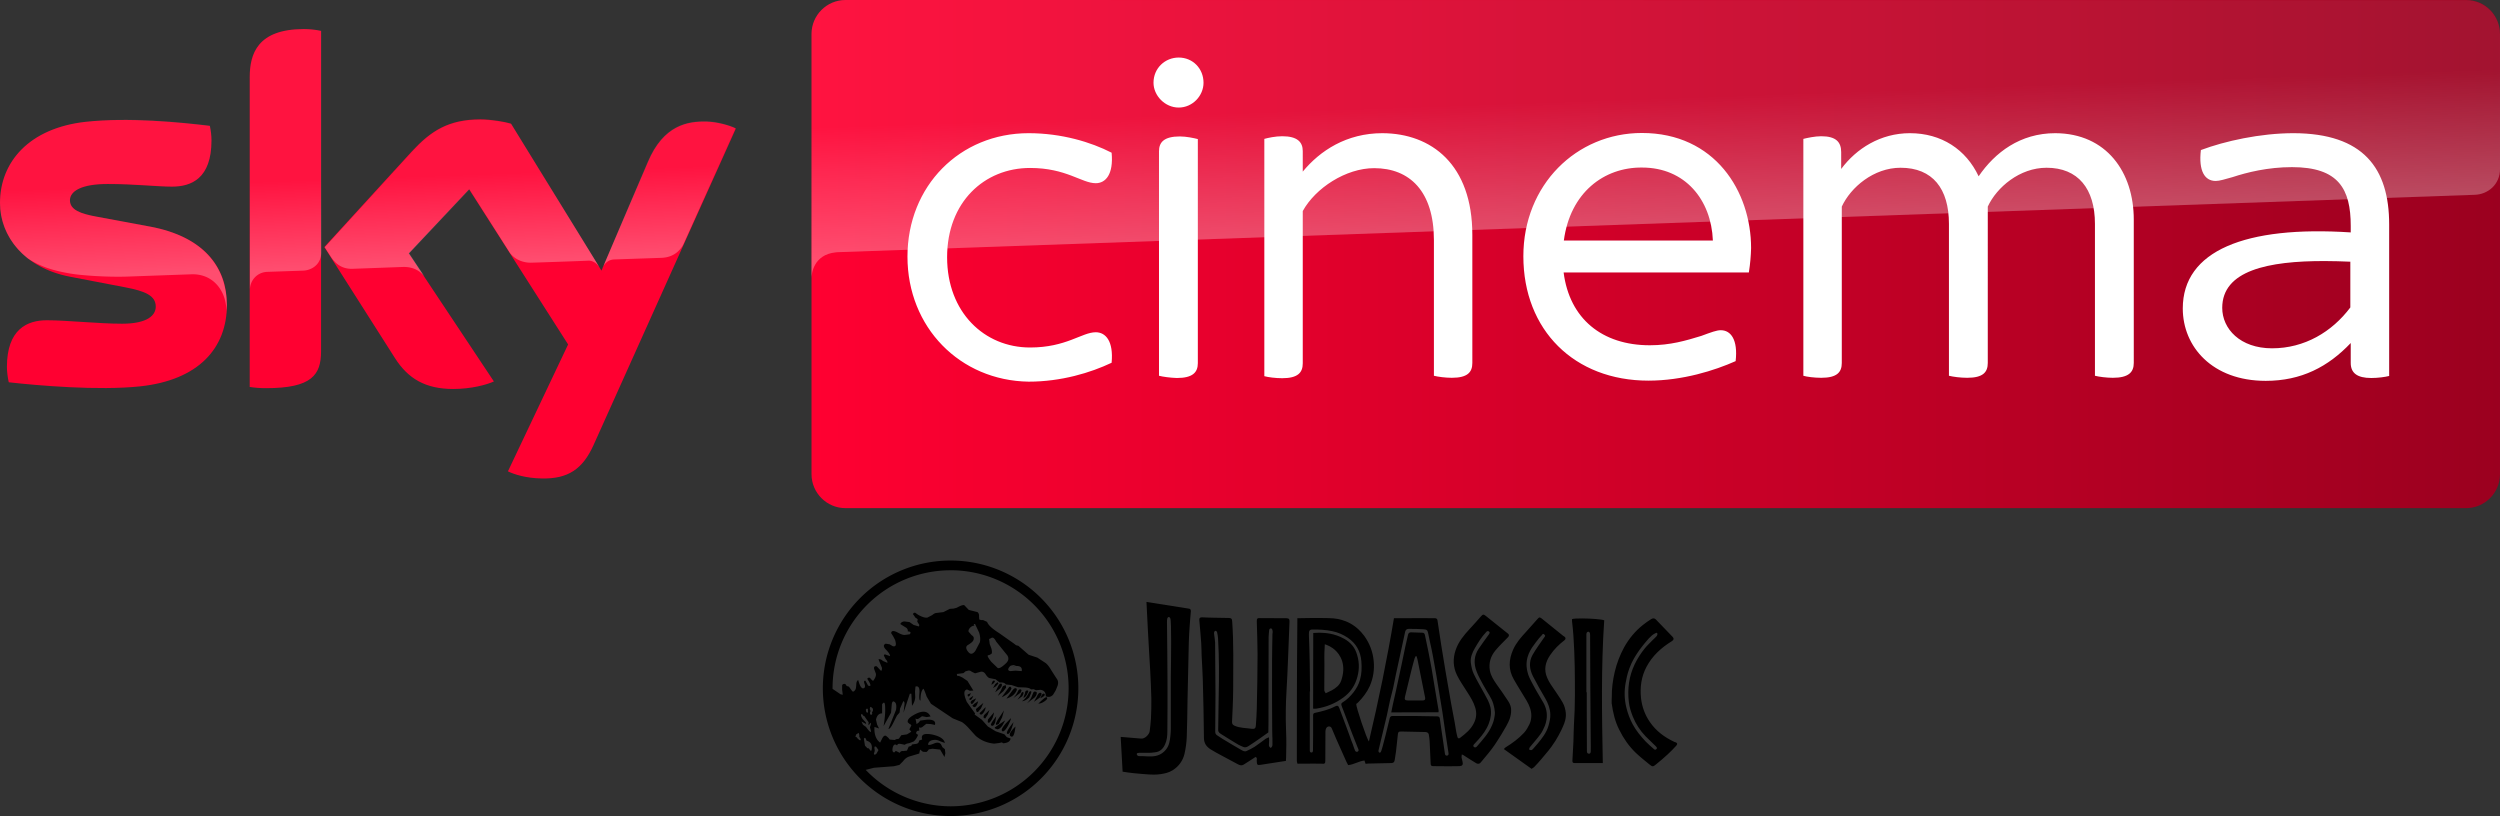 <?xml version="1.0" encoding="UTF-8"?>
<svg width="800" height="261.13" version="1.1" xmlns="http://www.w3.org/2000/svg">
	<rect width="100%" height="100%" fill="#333333" stroke="none"/>
	<defs>
		<linearGradient id="a" x1="414.37" x2="1244.6" y1="289.84" y2="289.84" gradientTransform="translate(-9.825 -107.3) scale(.651)" gradientUnits="userSpaceOnUse">
			<stop stop-color="#ff0031" offset="0"/>
			<stop stop-color="#9b001f" offset="1"/>
		</linearGradient>
		<linearGradient id="b" x1="197.48" x2="194.59" y1="295.14" y2="212.24" gradientTransform="translate(-9.825 -107.3) scale(.651)" gradientUnits="userSpaceOnUse">
			<stop stop-color="#fff" offset="0"/>
			<stop stop-color="#fff" stop-opacity=".25" offset=".515"/>
		</linearGradient>
		<linearGradient id="c" x1="830.55" x2="826.25" y1="276.73" y2="153.47" gradientTransform="translate(-9.825 -107.3) scale(.651)" gradientUnits="userSpaceOnUse">
			<stop stop-color="#fff" offset="0"/>
			<stop stop-color="#fff" stop-opacity=".25" offset=".515"/>
		</linearGradient>
	</defs>
	<path d="M72.615 97.471c0 13.989-9.11 24.14-27.719 26.157-13.404 1.431-32.859-.26-42.098-1.301-.325-1.497-.586-3.384-.586-4.88 0-12.168 6.572-14.965 12.753-14.965 6.442 0 16.592 1.106 24.075 1.106 8.329 0 10.801-2.798 10.801-5.466 0-3.513-3.318-4.945-9.76-6.181l-17.633-3.384C7.808 85.76 0 75.674 0 64.938c0-13.013 9.24-23.945 27.458-25.962 13.73-1.496 30.516.196 39.691 1.302.326 1.561.52 3.058.52 4.684 0 12.168-6.44 14.77-12.622 14.77-4.75 0-12.102-.845-20.561-.845-8.59 0-12.102 2.342-12.102 5.205 0 3.058 3.383 4.294 8.719 5.27l16.787 3.124c17.308 3.188 24.725 12.948 24.725 24.986m30.126 14.965c0 7.482-2.928 11.777-17.568 11.777-1.952 0-3.644-.13-5.27-.39V24.725c0-7.548 2.537-15.42 17.307-15.42 1.887 0 3.774.194 5.531.585zm59.797 38.39c1.952.976 5.856 2.212 10.8 2.277 8.525.195 13.145-3.058 16.593-10.671l45.547-101.31c-1.887-.976-6.051-2.147-9.435-2.212-5.856-.13-13.729 1.04-18.739 13.013l-14.835 34.68-28.955-47.043c-1.887-.586-6.441-1.367-9.76-1.367-10.281 0-15.941 3.774-21.863 10.15l-28.109 30.712 22.643 35.592c4.164 6.507 9.695 9.825 18.609 9.825 5.856 0 10.736-1.366 13.013-2.407l-27.263-40.992 19.325-20.496 31.688 49.646z" fill="#ff0031"/>
	<path d="m270.55 0c-5.986 0-10.866 4.88-10.866 10.866v140.87c0 5.986 4.88 10.866 10.866 10.866h518.58c5.986 0 10.866-4.88 10.866-10.866v-140.94c-0.065-5.986-4.815-10.801-10.798-10.798z" fill="url(#a)"/>
	<path d="M79.967 24.725V92.72c0-2.733 2.082-5.596 5.596-5.726l11.452-.39c2.277-.065 5.726-1.627 5.79-5.791V9.89a25.724 25.724 0 0 0-5.53-.586c-14.77.065-17.308 7.873-17.308 15.421m52.054 23.684-28.109 30.712 2.277 3.514c.977 1.301 2.863 3.513 6.637 3.383l16.007-.585c3.514-.13 5.726 1.366 7.093 3.188l-5.01-7.548 19.324-20.496 12.948 20.366c2.343 3.058 5.856 3.123 6.637 3.123.65 0 17.698-.585 18.414-.65 1.171-.065 2.538.585 3.579 2.082L163.644 39.69c-1.887-.586-6.442-1.367-9.76-1.367-10.281-.065-15.941 3.644-21.863 10.085M27.46 38.975C9.24 40.992.003 51.858.003 64.937c0 6.702 3.058 13.144 8.914 17.763 4.425 2.928 8.98 4.034 13.469 4.815 3.709.65 12.363 1.236 18.804.976l20.041-.716c7.548-.26 11.582 6.181 11.192 12.623v-.325c.065-.846.13-1.692.13-2.538 0-12.037-7.417-21.863-24.66-25.051l-16.787-3.123c-5.4-.911-8.719-2.213-8.719-5.27 0-2.864 3.579-5.271 12.102-5.271 8.459 0 15.811.846 20.561.846 6.182 0 12.623-2.603 12.623-14.77 0-1.627-.195-3.123-.52-4.685-6.572-.78-17.113-1.887-27.588-1.887-4.1.065-8.199.26-12.102.65m179.72 12.949-14.38 33.9c0-.065.91-2.668 3.708-2.798l15.226-.52c4.62-.196 6.442-3.319 6.963-4.36l16.657-37.153c-1.887-.976-6.052-2.147-9.435-2.212h-.716c-5.79.065-13.209 1.626-18.024 13.144" fill="url(#b)" opacity=".3"/>
	<path d="M270.55 0c-5.986 0-10.866 4.88-10.866 10.866v78.211c0-1.171.455-7.613 7.808-8.329 0 0 .39-.065 1.041-.065l523.4-18.349c4.1-.13 8.068-3.188 8.068-8.263V10.93c0-5.985-4.88-10.865-10.866-10.865z" fill="url(#c)" opacity=".3"/>
	<path d="M377.19 18.414c-4.36 0-8.068 3.384-8.068 8.068 0 4.1 3.643 7.938 8.068 7.938s7.938-3.773 7.938-7.938c0-4.554-3.448-8.068-7.938-8.068zm148.22 24.141c-20.952 0-37.936 16.591-37.936 39.43 0 23.684 16.333 39.82 40.018 39.82 10.931 0 21.212-3.253 27.914-6.246.78-6.897-1.562-9.89-4.75-9.89-1.366 0-3.06.65-6.248 1.822-4.88 1.496-9.89 2.994-16.461 2.994-15.291 0-25.701-8.525-27.588-23.295h59.275c.455-2.863.65-5.401.715-7.809 0-18.154-11.58-36.826-34.94-36.826zm-196.24.064c-21.993 0-38.781 16.853-38.781 39.496s16.789 39.69 38.781 40.016c10.411 0 19.845-2.862 26.547-6.05.65-6.897-1.888-9.76-5.076-9.76-4.425 0-9.434 4.879-21.016 4.879-14.64 0-26.55-11.255-26.55-28.89 0-17.632 11.91-28.563 26.55-28.563 11.582 0 16.526 4.879 21.016 4.879 3.188 0 5.727-2.863 5.076-9.76-6.572-3.384-16.006-6.246-26.547-6.246zm113.22 0c-11.517 0-19.977 5.595-25.508 12.297v-6.57c0-2.863-1.69-4.75-6.57-4.75-2.213 0-4.556.52-5.727.846v75.934c1.171.325 3.514.65 5.727.65 4.945 0 6.57-1.757 6.57-4.75V67.54c4.034-7.352 13.796-13.729 22.84-13.729 11.387 0 19.129 7.417 19.129 23.033v43.4c1.236.326 3.71.65 5.727.65 5.01 0 6.57-1.756 6.57-4.75V75.154c0-22.513-13.077-32.468-28.758-32.533zm168.78 0c-9.37 0-17.112 4.88-21.992 11.451v-5.4c0-3.188-1.627-5.074-6.377-5.074-2.017 0-4.425.52-5.727.846v75.803c1.042.325 3.515.65 5.727.65 5.01 0 6.572-1.757 6.572-4.75V66.108c2.863-6.181 10.214-12.428 18.803-12.428 10.281 0 15.486 6.702 15.486 17.959v48.605c1.302.325 3.645.65 5.858.65 5.01 0 6.57-1.757 6.57-4.75V66.107c2.863-6.181 10.216-12.428 18.805-12.428 10.085 0 15.486 6.703 15.486 17.96v48.604c1.236.326 3.71.65 5.727.65 5.01 0 6.7-1.756 6.7-4.75V70.272c0-15.161-8.718-27.587-25.114-27.652-11.257 0-19.326 6.182-24.531 13.795-4.034-8.59-11.907-13.795-21.992-13.795zm122.78 0c-10.671 0-22.057 2.538-29.67 5.4-.78 6.703 1.236 9.891 4.75 9.891 1.236 0 3.058-.585 5.4-1.236 4.555-1.496 11.257-3.19 19-3.19 14.965 0 18.803 7.028 18.803 18.806v2.082c-33.77-2.213-53.744 5.857-53.744 24.336 0 12.233 9.435 23.164 26.547 23.164 11.387 0 19.975-4.491 27.197-12.104v6.377c0 3.188 2.018 4.814 6.573 4.814 2.212 0 4.425-.325 5.726-.65V71.834c0-18.024-8.264-29.15-30.582-29.215zM377.58 43.66c-5.14 0-6.701 1.887-6.701 4.75v71.834c1.236.326 3.644.65 5.726.715 5.01 0 6.702-1.757 6.702-4.75V44.506c-1.237-.325-3.71-.845-5.727-.845zm147.9 9.956c13.729 0 22.122 10.28 22.643 23.359H500.43c2.017-15.291 12.818-23.49 25.051-23.36zm218.55 29.922c2.624.008 5.327.083 8.076.205v14.639c-5.856 7.808-14.64 13.078-25.05 13.078-10.217 0-15.942-6.246-15.942-12.947 0-11.9 14.546-15.032 32.916-14.975z" fill="#fff"/>
	<path d="m304.19 179.37a40.88 40.88 0 0 0-40.88 40.88 40.88 40.88 0 0 0 40.88 40.88 40.88 40.88 0 0 0 40.88-40.88 40.88 40.88 0 0 0-40.88-40.88zm0 3.111a37.769 37.769 0 0 1 37.769 37.769 37.769 37.769 0 0 1-37.769 37.769 37.769 37.769 0 0 1-27.167-11.659l2.623-0.672 6.425-0.494 1.739-0.421 1.19-1.19c0.622-0.842 1.318-1.318 2.086-1.538l3.075-0.915 0.275-1.263 0.897 0.696 1.116 0.073 0.421-0.348 0.347-0.494 1.19-0.201 2.434 0.275 1.391 2.379 0.275-1.19-0.146-1.318-0.769-0.622-0.494-0.97c-0.494-0.567-1.263-0.622-2.087-0.275-0.97 0.421-1.665 0.622-2.032 0.421 0.073-0.97 0.842-1.538 2.306-1.538 0.494 0 1.116 0.202 1.684 0.494l1.391 0.494c-0.275-1.263-1.538-2.087-3.844-2.654-2.727-0.549-3.899-0.073-3.423 1.538l-0.97 0.348c-0.073 0.549-0.275 0.915-0.842 1.043l-1.464 0.22c-0.073 0.275-0.146 0.421-0.347 0.494l-0.696 0.201-0.549 1.263-1.19 0.146c-0.567-0.073-0.897 0.147-1.116 0.568l-1.263-0.622-0.494 0.494c-0.549-0.073-0.696-0.567-0.494-1.538 0.275-1.043 0.769-1.263 1.391-0.695 0.147-0.494 0.549-0.623 1.117-0.494l1.391 0.275c0.146-0.201 0.622-0.421 1.318-0.494l1.464-0.549c0.622-0.494 1.043-1.19 1.464-2.16-0.567-0.201-0.769-0.494-0.567-0.842 0.147-0.348 0.421-0.549 0.915-0.421l-0.073-1.117c0.348 0.201 0.769 0.147 1.19-0.201l1.116-0.915 1.464 0.073 1.318 0.275c0.348-1.19-0.549-1.812-2.654-1.666l-2.032 0.275-0.494 0.622-0.695 0.494-0.348-1.812c0.348 0.275 0.695 0.275 1.116 0l0.97-0.695 1.537 0.275 1.19-0.202c-0.915-1.885-2.727-2.031-5.582-0.347-1.391 0.842-1.885 1.537-1.684 2.233l0.549 0.494c0.421 0.201 0.567 0.348 0.567 0.549l-0.622 1.19 0.622 0.769-1.391 0.842-1.812 0.275-0.769 1.116-0.696 0.147c-0.201-0.073-0.421 0.073-0.494 0.275l-1.739-0.147-0.494-0.622-0.695-0.567c-0.494-0.201-0.842 0.147-1.19 0.769l-0.696 1.391c-1.318-0.97-1.958-2.654-1.812-5.015l1.464 0.494-0.622-1.263-0.348-1.538c0.275-1.391 0.97-2.032 1.958-2.032v-2.928c0.696-0.97 0.97-0.494 0.97 1.263 0.073 1.19-0.073 3.075-0.494 5.729l2.379-4.265 0.202-2.379c0.073-1.117 0.421-1.537 0.97-1.043 0.494 0.348 0.622 1.19 0.421 2.507l-2.434 6.077c0.348 0.073 0.842-0.494 1.464-1.739l1.263-2.508 0.842-0.97 0.147-1.263 1.043-2.379c0.348 0.073 0.494 0.549 0.348 1.318l-0.275 2.379 2.013-6.076h0.494l0.202 3.844c0.567-0.696 0.97-1.684 1.043-2.727l-0.073-1.812 0.147-1.611c0.97-0.275 1.391 0.421 1.263 2.087-0.146 1.684-2.8e-4 2.434 0.347 2.379 0-1.958 0.275-3.203 0.915-3.771 0.201 0.201 0.568 1.044 1.044 2.508l1.391 2.306 6.973 4.667 2.929 1.19c0.622 0.421 1.464 1.117 2.306 2.087l2.087 2.306c1.739 1.538 3.771 2.306 5.93 2.507l1.611-0.201 0.842-0.201c0.073 0 0.146 0.073 0.201 0.147l0.275 0.146c1.464-0.147 2.233-0.622 2.306-1.538l-1.19-0.421-0.769-0.915-2.8-0.97-2.507-1.538-1.922-2.16-2.306-1.665 0.146-0.348-2.654-3.697c-1.043-2.434-1.043-3.697 0.073-3.972l0.915 0.421 1.116-0.073-1.885-3.075-1.538-1.043c-0.915-0.494-1.464-0.696-1.684-0.494l-0.201-0.695 2.16-0.275 0.622-0.567 0.769-0.202c0.421-0.146 0.842 8e-5 1.263 0.348l1.043 0.494 1.739-0.494c0.696-0.146 1.263 0.146 1.665 0.842 0.421 0.622 0.842 1.117 1.318 1.19l1.812 0.348 1.318 1.044c1.043-0.073 1.739 0.146 1.958 0.622l1.885 0.202 2.087 0.695 2.16 0.073c1.043 0.073 1.666 0.275 1.959 0.622l0.842-0.073 0.769 0.348 1.391-0.147c1.19 0.147 1.739 0.842 1.739 2.087 0.915 0.348 1.611 0.201 2.306-0.494l0.842-1.391 0.567-1.391c0.348-0.915 0.275-1.739-0.275-2.434l-1.611-2.508c-0.696-1.19-1.263-1.958-1.885-2.434l-2.654-1.739-2.782-0.915-3.276-2.856-0.769-0.201-0.622-0.494-4.741-3.35c-2.087-1.318-3.496-2.507-3.899-3.624l-1.263-0.568h-0.622l-0.622-0.201-0.073-1.043c0.073-0.549-0.146-1.044-0.494-1.318l-2.782-0.695-1.464-1.538c-0.494-0.073-1.263 0.201-2.379 0.842l-1.043 0.275-1.19 0.073-2.032 1.043-2.233 0.275c-0.348 0-0.769 0.201-1.391 0.696l-1.464 0.769c-0.622 0.146-1.611-0.073-3.075-0.915l-0.769-0.549c-0.348-0.201-0.622 8e-5 -0.842 0.348l0.842 1.19 0.348 0.201 0.348 0.275-0.147 0.769 0.494 0.769c0.201 0.201 0.201 0.494 0 0.769l-1.665-0.494-1.318-0.915-1.665-0.201c-0.696 0.073-1.117 0.421-1.263 0.842l1.538 0.97c0.696 0.348 0.915 0.769 0.842 1.391 0.915 0 1.117 0.348 0.622 0.915l-1.538 0.201c-0.494 0.073-1.263-0.201-2.306-0.769-1.318-0.696-2.032-0.622-2.087 0.201l0.622 0.97 0.622 1.19c0.494 1.611 0.275 2.233-0.695 2.032l-1.044-0.622-1.263-0.201c-0.769 0.348-0.769 0.97 0 1.812 1.043 1.043 1.464 1.812 1.391 2.16l-1.263-0.421c-0.421-0.201-0.622-0.146-0.696 0.275l0.549 1.116c0.421 0.421 0.623 0.769 0.568 1.19l-1.464-0.622c-0.494-0.494-0.97-0.622-1.391-0.494l1.117 2.727c0 0.915-0.201 1.117-0.549 0.696l-1.117-1.19c-0.696-0.146-0.97 0.146-0.842 0.842l0.549 1.464c0.146 0.622-0.147 1.464-0.897 2.379l-0.695-0.622c-0.201-0.348-0.421-0.494-0.696-0.421-0.348 0.073-0.494 0.201-0.348 0.549l0.494 0.769c0.622 1.19 0.567 1.537-0.348 1.19l-0.842-1.538c-0.494-0.073-0.549 0.275-0.275 1.044 0.275 0.769 0.146 1.318-0.421 1.391-0.549 0.073-1.116-0.769-1.611-2.654-0.421 0.201-0.622 0.769-0.622 1.538-0.073 0.915-0.147 1.391-0.348 1.611-0.421 0.622-0.769 0.696-1.043 0.275l-0.97-1.318-0.696-0.201-0.421-0.622c-0.421-0.146-0.842 8e-5 -1.044 0.348v1.464l0.202 1.611-0.696-0.146-2.379-1.611c-0.058-0.039-0.114-0.058-0.178-0.092a37.769 37.769 0 0 1-0.016-0.216 37.769 37.769 0 0 1 37.769-37.769zm7.487 17.211h0.348l1.318 2.782c0.348 1.19 0.421 2.233 0.201 3.075l-1.464 2.782c-0.842 1.043-1.537 1.19-2.306 0.201-0.769-0.97-0.769-1.739 0-2.16 1.117-0.696 1.738-1.19 1.812-1.885 0.092-0.549-0.11-0.897-0.677-1.245l-0.97-1.116c-0.073-0.421 0.073-0.842 0.622-1.391 0.494-0.421 0.97-0.568 1.318-0.494l-0.275-0.275zm5.859 4.351c0.4-0.024 0.794 0.395 1.261 1.287l3.551 4.393c0.549 0.915 0.421 1.739-0.494 2.581-1.19 1.117-2.032 1.666-2.581 1.464l-2.013-1.94c-0.97-1.19-1.318-1.885-1.19-2.087l0.696-0.22 0.549-0.348c0.146-0.275 0.146-0.769-0.055-1.611l-0.549-1.464-0.201-1.611 0.622-0.275c0.137-0.105 0.271-0.163 0.404-0.171zm7.667 8.754-1.043 0.421c2.105-0.348 3.002 0.147 2.8 1.538l-2.032-0.147-1.611 0.147c-0.842-0.146-0.915-0.622-0.202-1.464 0.201-0.348 0.97-0.494 2.087-0.494zm-7.128 4.989c-0.351-0.029-0.64 0.449-0.816 1.362l0.769-0.549c0.348-0.421 0.421-0.714 0.201-0.769-0.053-0.025-0.104-0.04-0.154-0.044zm1.143 0.52-0.769 0.622-0.695 1.263 0.897-0.549 0.842-0.915zm1.119 0.438c-0.176-5e-3 -0.437 0.143-0.698 0.404l-1.19 2.379 1.538-1.19c0.622-0.696 0.769-1.19 0.494-1.538-0.037-0.037-0.086-0.055-0.144-0.057zm1.535 0.532c-0.622 0.073-0.97 0.275-1.116 0.622l-0.421 0.97-1.043 1.83 1.739-1.464 0.915-1.19zm1.391 0.439-0.348 0.147-2.379 3.276c1.537-0.714 2.508-1.482 3.002-2.526l0.147-0.348-0.147-0.275zm1.623 0.507c-0.264 0.026-0.539 0.252-0.855 0.664l-1.958 2.654c1.684-0.494 2.727-1.391 3.276-2.654 0.073-0.348 8e-5 -0.567-0.201-0.622-0.087-0.037-0.174-0.05-0.262-0.042zm1.36 0.39-0.348 0.275c-0.567 1.263-1.19 2.087-1.739 2.581l2.434-1.812 0.293-0.695-0.147-0.348zm2.477 0.329c-0.103 3e-3 -0.223 0.037-0.354 0.092-0.201 0.073-0.348 0.421-0.348 0.769l-0.549 1.464c0.329 0 0.677-0.275 1.098-0.915l0.494-1.116c-0.046-0.217-0.17-0.299-0.342-0.294zm1.062 0.24c-0.197 3e-3 -0.441 0.178-0.592 0.548-0.494 1.043-1.19 2.032-2.16 2.654 0.622 0 1.464-0.421 2.306-1.19 0.549-1.19 0.824-1.812 0.622-1.958-0.05-0.037-0.111-0.055-0.177-0.054zm1.352 0.112c-0.203 1e-3 -0.361 0.1-0.498 0.363l-0.421 1.044c-0.275 0.842-0.842 1.611-1.611 2.379l2.379-1.812c0.439-0.421 0.641-0.769 0.714-1.116 0.146-0.421 0.073-0.696-0.146-0.769-0.158-0.055-0.295-0.089-0.417-0.088zm-3.903 0.162-0.201 0.073-0.201 0.275-0.348 0.842-0.915 1.263 1.538-1.116c0.549-0.915 0.549-1.336 0.128-1.336zm5.696 0.227c-0.381-0.045-0.797 0.363-1.102 1.164l-0.97 1.739 1.812-1.318c0.641-0.915 0.769-1.391 0.421-1.538-0.053-0.025-0.106-0.041-0.161-0.047zm-22.224 0.12-1.044 0.421v0.494c0.201 0.275 0.476 0.128 0.696-0.22zm23.231 0.158c-0.165 0.011-0.354 0.156-0.571 0.465l-0.494 1.043c1.263-0.622 1.684-1.043 1.336-1.391-0.082-0.082-0.173-0.124-0.271-0.117zm-22.461 0.684-0.915 0.622c-0.348 0.275-0.567 0.494-0.275 0.622 0.348 0.275 0.769-0.128 1.19-1.245zm23.329 0.463c-0.374 0.032-1.183 0.736-2.537 2.045 0.622 0 1.263-0.22 2.032-0.769 0.696-0.494 0.97-0.897 0.695-1.19-0.041-0.065-0.104-0.094-0.191-0.086zm-22.432 0.361-1.263 0.622c-0.567 0.421-0.622 0.769-0.275 1.116 0.22 0.293 0.769-0.275 1.538-1.739zm0.641 0.915-1.263 0.842-0.622 0.622 0.494 0.421c0.567 0.146 1.043-0.494 1.391-1.885zm1.666 0.549-2.379 1.958 0.147 0.769c0.201 0.201 0.421 0.274 0.549 0.146l0.915-1.116zm-36.096 1.277c0.094 0 0.231 0.087 0.442 0.261l0.275 0.275 0.073 0.494-0.146 0.421-0.201 0.275 0.073 0.348v0.146l-0.073 0.201-0.073 0.073h-0.275l-0.275-0.146v-0.696l0.146-0.201c0.073-0.073 3.7e-4 -0.275-0.073-0.421l-0.147-0.421 0.073-0.348c0.037-0.174 0.087-0.261 0.181-0.261zm36.791 0.06-1.318 1.391c-0.622 0.494-0.769 0.769-0.275 0.97 0.275 0.146 0.696-0.146 1.117-0.842 0.329-0.549 0.476-1.043 0.476-1.519zm-38.034 0.494 0.348 0.073 0.073 0.201-0.073 0.147 0.073 0.201v0.421l-0.073 0.202-0.275 0.073-0.073-0.146-0.201-0.275-0.073-0.622zm39.297 0.403-1.757 1.684-0.201 0.695 0.549 0.421 0.842-1.263zm4.649 0.147-2.086 3.148-0.476 0.97c-0.073 0.348 3.6e-4 0.494 0.202 0.549l0.695-0.348 1.044-2.087zm-3.203 0.641-1.94 2.288-0.073 0.769c0.073 0.275 0.348 0.348 0.622 0.147 0.769-0.842 1.19-1.812 1.391-3.203zm-42.224 0.549 0.494 0.622h0.202l1.427 2.032-0.073 0.494v0.421l0.348-0.348 0.201-0.421c0.201 0.073 0.275 0.275 0.202 0.549l-0.275 0.842 0.347 1.391c-0.146 0.348-0.622-0.073-1.611-1.464l-0.97-0.696-0.494-1.043 1.464 0.769c0.073-0.275-0.073-0.549-0.421-0.842l-0.695-0.769c-0.622-1.043-0.622-1.538-0.147-1.538zm42.939 0.696c-1.391 1.812-1.958 2.727-1.611 2.929 0.549 0.348 0.915-0.073 1.263-0.97zm4.667 0.622-1.739 1.812c-1.043 1.263-1.391 1.958-1.043 2.306 0.421 0.348 1.043-0.274 1.812-1.611 0.622-1.245 1.043-2.16 0.97-2.508zm-1.812 0.696-3.075 2.087c-0.275 0.146-0.348 0.274-0.147 0.494l0.696 0.275c0.494 0 1.116-0.421 1.666-1.263zm2.673 0.567c-1.684 2.087-2.398 3.35-2.032 3.697 0.622 0.421 1.263-0.769 2.032-3.697zm0.622 1.391c-1.611 1.611-2.178 2.581-1.611 3.075 0.842 0.622 1.318-0.421 1.611-3.075zm-50.266 2.086c0.13 0.053 0.226 0.266 0.281 0.623v0.622l0.293 0.366 0.147 0.348c0.073 0.549-0.274 0.494-1.043-0.275l-0.147-0.275-0.494-0.22 0.275-0.769 0.347-0.147 0.202-0.275c0.05-0.018 0.097-0.018 0.14-3.6e-4zm2.073 1.555c0.173 8e-3 0.349 0.292 0.532 0.898 1.245 0.348 1.885 1.19 1.665 2.727-0.073 0.494-0.201 0.622-0.421 0.421l-0.549-0.695-0.494-0.073-0.201-0.275-0.494-0.494-0.348-2.087v-0.147c0.103-0.185 0.206-0.28 0.31-0.276zm3.263 2.757c0.081-6e-3 0.188 0.026 0.326 0.099l0.073 0.073 0.695 0.97-0.622 1.116c-0.494 0.494-0.769 0.494-0.842 0l0.202-0.567 0.073-0.549c-0.151-0.741-0.147-1.122 0.095-1.143z"/>
	<path d="m366.87 192.62c0.328 6.938 0.616 12.07 0.821 15.6 0.164 2.545 0.246 3.777 0.37 6.282 0.164 2.997 0.288 5.994 0.37 9.032 0.041 2.135-0.041 4.229-0.123 6.363-0.082 1.396-0.246 2.751-0.411 4.106-0.123 0.944-1.478 2.504-2.792 2.34-1.191-0.123-1.724-0.123-5.378-0.451-0.493-0.041-0.862-0.083-1.108-0.083 0.205 3.736 0.411 7.431 0.616 11.126 2.504 0.411 4.68 0.615 6.363 0.738 3.202 0.287 4.516 0.246 5.87 0.041 1.232-0.205 2.504-0.41 3.9-1.313 1.847-1.191 3.12-2.956 3.654-5.091 0.411-1.765 0.657-3.612 0.739-5.419 0.164-3.941 0.164-7.924 0.246-11.865 0.123-6.199 0.246-12.357 0.411-18.556 0.041-1.765 0.164-3.531 0.287-5.296 0.082-1.519 0.246-3.038 0.37-4.557 0-0.246-0.041-0.452-0.123-0.575-0.164-0.246-0.452-0.288-0.575-0.288-0.575-0.082-5.994-0.944-13.507-2.135zm107.74 4.069c-0.221 0.036-0.426 0.242-0.755 0.611-1.191 1.355-2.381 2.709-3.612 4.023-1.847 2.012-3.531 4.024-4.434 6.692-0.944 2.751-0.821 5.46 0.411 8.005 0.903 1.888 2.176 3.612 3.284 5.419 1.026 1.601 2.053 3.203 2.587 5.05 0.493 1.683 0.369 3.325-0.452 4.926-0.985 2.012-2.668 3.367-4.392 4.68-0.37 0.328-0.739 0.205-0.862-0.246-0.164-0.575-0.287-1.191-0.411-1.806-0.164-0.903-0.287-1.848-0.451-2.751-0.369-2.053-0.78-4.064-1.15-6.116-0.616-3.449-1.232-6.938-1.806-10.387l-1.354-8.252c-0.411-2.627-0.78-5.214-1.191-7.841 0-0.082-0.042-0.493-0.288-0.698-0.164-0.123-0.328-0.164-0.451-0.164-0.493-0.041-5.87-0.041-13.219 0-1.067 6.404-2.299 12.932-3.654 19.665-1.396 6.774-2.833 13.383-4.352 19.746-0.657-0.575-4.188-11.166-4.064-11.987 0.205-0.164 0.452-0.287 0.616-0.492 1.519-1.56 2.833-3.244 3.736-5.255 1.108-2.586 1.519-5.255 1.232-8.046-0.287-2.956-1.314-5.624-3.038-8.005-1.314-1.765-2.668-2.792-2.956-2.997-2.012-1.519-4.064-2.093-5.419-2.381 0 0-0.699-0.123-1.478-0.205-1.437-0.123-5.747-0.165-11.536-0.042v1.109c-0.205 21.43-0.123 29.888-0.164 44.544 0 0.328 0.123 0.615 0.205 0.903 4.229-0.041 7.185-0.041 7.924 0 0.123 0.041 0.575 0.082 0.821-0.164 0.123-0.123 0.164-0.41 0.164-0.862 0-3.161-1.1e-4 -6.281 0.041-9.442 0.041-0.328 0.123-0.739 0.329-1.026 0.493-0.657 1.396-0.534 1.683 0.164 0.493 1.149 0.985 2.34 1.478 3.49 1.067 2.422 2.135 4.803 3.203 7.184 0.164 0.369 0.369 0.698 0.574 1.108 1.847-0.164 3.408-1.272 5.214-1.478 0.123 0.411 0.246 0.739 0.37 1.067 0.328-0.041 0.533-0.082 0.739-0.082 2.504-0.082 5.009-0.123 7.513-0.164 0.698-0.041 0.944-0.288 1.067-0.985 0.123-0.903 0.287-1.806 0.411-2.709 0.205-1.765 0.411-3.531 0.575-5.296 0.082-0.903 0.205-1.108 1.108-1.108 2.545 0.041 5.091 0.082 7.636 0.164 0.246 0 0.534 0.041 0.739 0.164 0.164 0.123 0.369 0.328 0.411 0.492 0.123 0.739 0.246 1.437 0.287 2.176 0.123 2.381 0.206 4.803 0.329 7.225 0 0.657 0.205 0.862 0.862 0.862 1.642 0 3.284 0.041 4.926 0.041 1.109 0 2.258 1.6e-4 3.408-0.041 0.944-0.041 1.232-0.452 1.026-1.355-0.082-0.452-0.247-0.944-0.329-1.395-0.041-0.287 0.042-0.616 0.083-0.985 0.287 0.123 0.41 0.123 0.492 0.205 1.355 0.862 2.71 1.765 4.105 2.586 0.246 0.164 0.698 0.247 0.985 0.123 0.328-0.123 0.575-0.493 0.821-0.78 1.396-1.683 2.833-3.325 4.064-5.132 0.287-0.411 3.982-5.953 4.844-8.375 0.369-1.067 0.451-2.094 0.451-2.094 0-0.164 0.041-0.656 0-1.149-0.123-1.396-0.903-2.423-1.232-2.915-1.067-1.683-2.257-3.284-3.407-4.926-0.944-1.355-1.848-2.751-2.135-4.351-0.452-2.463 0.246-4.68 1.806-6.528 1.232-1.478 2.669-2.832 4.024-4.228 0.328-0.369 0.369-0.78 0-1.067-2.381-1.888-4.762-3.818-7.144-5.707-0.39-0.308-0.626-0.442-0.847-0.406zm-100.56 0.734s0.205 0 0.451 0.452c0.411 0.862 0.246 12.932 0.164 18.556v14.82c0 1.355 0.041 2.751-0.123 4.106-0.164 1.601-0.369 3.243-1.478 4.557-1.191 1.437-2.751 2.094-4.557 2.135-2.012 0.041-1.97-0.124-3.777-0.083-0.164 0-0.575 1.6e-4 -0.78-0.246-0.123-0.123-0.246-0.369-0.164-0.533 0.123-0.369 0.903-0.288 2.668-0.288 1.888 0.041 2.463-0.082 3.161-0.164 1.601-0.164 2.587-1.149 3.203-2.545 0.616-1.314 0.739-2.751 0.739-4.146 0.041-5.46 0.082-10.92 0.041-16.381 0-6.24-0.123-12.439-0.164-18.638 0-0.411 3.6e-4 -0.821 0.123-1.191 0.041-0.164 0.328-0.411 0.492-0.411zm10.592 0.123c-0.698 0-0.904 0.246-0.863 0.862 0.205 2.504 0.452 4.968 0.616 7.472 0.082 1.273 0.082 2.586 0.123 3.858 0.123 2.504 0.287 5.05 0.37 7.554 0.164 6.322 0.329 12.603 0.37 18.926 0.041 1.724 0.862 2.751 2.135 3.572 1.149 0.739 2.381 1.355 3.571 2.012 1.724 0.944 3.49 1.888 5.214 2.791 0.534 0.287 1.149 0.452 1.724 0.123 1.108-0.657 2.217-1.437 3.325-2.135 0.205-0.164 0.411-0.246 0.616-0.369 0.123 0.082 0.247 0.205 0.329 0.411 0.041 0.164 0 0.246 0 0.451 0 0-0.041 0.287 0 0.698 0.041 0.411 0.041 0.739 0.246 0.904 0.164 0.123 0.41 0.164 0.862 0.082 2.668-0.411 5.337-0.821 8.211-1.272 0.041-0.534 0.083-1.314 0.083-2.422 0.123-3.777 1.8e-4 -6.568-0.041-7.472-0.164-3.859-0.083-8.745 0.123-11.947 0.452-7.554 0.657-15.148 0.985-22.702 0.041-0.821-0.205-1.109-1.026-1.109-2.833 0-5.624-0.041-8.457-0.041-0.821-0.041-0.985 0.164-0.985 1.026 0.082 3.531 0.246 7.02 0.246 10.51 0 5.789-0.123 11.577-0.246 17.365-0.041 1.765-0.164 3.572-0.287 5.337-0.041 0.985-0.37 1.314-1.273 1.191-1.847-0.287-3.777-0.205-5.542-0.985-0.534-0.246-0.862-0.575-0.821-1.232 0.082-1.478 0.164-2.997 0.205-4.475 0.082-2.053 0.164-4.064 0.164-6.117 0-7.226 0.206-14.45-0.328-21.677-0.041-0.739-0.288-0.985-1.109-0.985-1.601-0.041-3.202-0.041-4.803-0.082-1.232 0-2.504-0.082-3.736-0.123zm108.03 0.036c-0.19 5e-3 -0.364 0.148-0.631 0.456-1.232 1.396-2.463 2.792-3.695 4.147-1.601 1.724-3.161 3.489-4.146 5.706-1.437 3.243-1.56 6.405 0.205 9.484 1.314 2.34 2.792 4.598 4.146 6.897 0.862 1.478 1.478 3.038 1.478 4.804-0.041 0.903-0.164 1.765-0.575 2.627-0.493 1.026-1.026 1.971-1.765 2.792-1.724 1.847-3.736 3.326-5.871 4.639-0.205 0.082-0.329 0.287-0.575 0.574 2.997 2.135 5.912 4.188 8.867 6.322 0.287-0.205 0.534-0.328 0.78-0.533 0.821-0.862 1.642-1.724 2.381-2.628 2.176-2.668 2.504-2.792 4.433-5.748 0.123-0.205 1.724-2.709 2.833-5.583 0.205-0.534 0.452-1.314 0.534-2.341 0.041-0.657 0-1.56-0.329-2.709-0.287-1.067-0.739-1.93-2.463-4.475-1.971-2.915-2.463-3.49-3.161-5.091-1.191-2.668-0.575-5.09 0.944-7.307 1.232-1.847 2.833-3.407 4.598-4.762 0.411-0.328 0.411-0.822 0-1.109-0.123-0.082-0.287-0.164-0.451-0.287-2.258-1.847-4.558-3.654-6.816-5.501-0.328-0.246-0.533-0.38-0.723-0.374zm36.477 0.293c-0.262-0.01-0.528 0.082-0.775 0.246-0.903 0.575-1.806 1.19-2.668 1.888-2.463 1.97-4.434 4.352-5.994 7.144-1.355 2.504-2.34 5.091-2.997 7.841-0.616 2.668-0.986 5.337-0.945 8.087 0 0.657-0.082 1.314-0.041 1.93 0.411 2.956 1.067 5.871 2.463 8.58 1.355 2.751 3.079 5.213 5.255 7.307 1.355 1.314 2.914 2.504 4.392 3.736 0.903 0.739 1.149 0.78 2.053 0 1.314-1.067 2.587-2.135 3.818-3.284 0.944-0.862 1.847-1.806 2.709-2.75 0.452-0.534 0.328-0.903-0.329-1.108-0.082-0.041-0.205-0.042-0.287-0.083-3.161-1.478-5.871-3.49-7.841-6.363-1.56-2.258-2.505-4.803-2.833-7.595-0.369-3.572 0.082-6.938 1.766-10.099 0.903-1.683 2.011-3.161 3.366-4.516 1.437-1.437 3.038-2.628 4.721-3.654 0.616-0.369 0.739-0.903 0.246-1.396-1.765-1.847-3.531-3.695-5.337-5.542-0.226-0.246-0.482-0.359-0.744-0.369zm-22.769 0.024c-1.616-0.013-2.967 0.053-3.336 0.222v0.657c0.164 1.56 0.37 3.161 0.452 4.721 0.205 3.284 0.369 6.528 0.411 9.812 0.082 6.199 0.164 12.398-0.247 18.556-0.123 1.806-0.082 3.613-0.164 5.42-0.082 2.053-0.247 4.064-0.329 6.116-0.041 0.616 0.205 0.78 0.78 0.78h8.949c-0.287-15.354-0.574-30.543 0.452-45.693-0.847-0.334-4.276-0.571-6.969-0.592zm-99.711 3.191c0.045 0 0.094 8e-3 0.145 0.028 0.287 0.082 0.369 0.493 0.411 0.739 0.082 0.534-0.042 0.985-0.042 0.985-0.041 2.833-0.123 5.706-0.123 8.539 0 5.501-0.041 17.654 0.041 21.881 0.041 1.519 0.041 2.299 0.041 2.34 0 0 0.082 0.945 0.041 2.71 0 0.123 0 0.369-0.164 0.616-0.123 0.205-0.246 0.328-0.37 0.411-0.123-0.082-0.287-0.165-0.411-0.329-0.246-0.328-0.205-0.78-0.164-1.15 0.041-0.452 0.082-1.108 0-1.929-0.452 0.205-0.78 0.287-1.026 0.451-1.191 0.862-2.34 1.766-3.571 2.587-0.821 0.534-1.725 0.944-2.587 1.354-0.657 0.328-1.273-0.123-1.806-0.411-1.97-1.109-3.9-2.298-5.829-3.448-0.616-0.369-1.15-0.78-1.766-1.15-0.452-0.287-0.616-0.657-0.616-1.191 0.041-3.982 0.083-8.005 0.083-11.987-0.041-5.501-0.082-11.044-0.123-16.545-0.041-0.821-0.205-1.642-0.287-2.463-0.041-0.246-0.083-0.492-0.042-0.739 0.041-0.205 0.246-0.534 0.37-0.534 0.205 0 0.534 0.205 0.575 0.37 0.164 0.698 0.288 1.396 0.329 2.094 0.369 6.117 0.328 12.234 0.205 18.351-0.082 3.654-0.082 7.267-0.164 10.921 0 0.78 0.575 1.067 1.067 1.395 1.765 1.109 3.531 2.217 5.337 3.284 0.534 0.287 1.108 0.534 1.683 0.78 0.657 0.246 1.232-0.041 1.725-0.37 1.273-0.821 2.463-1.642 3.695-2.504 0.821-0.575 1.601-1.15 2.545-1.806 0-0.985-1.6e-4 -1.93 0.041-2.874 0-9.196 0.041-18.351 0.041-27.546 0-0.739 0.123-1.436 0.164-2.175 0-0.123 0.042-0.452 0.288-0.616 0.031 0 0.131-0.07 0.265-0.07zm44.113 0.152c1.56 0 3.161 3.7e-4 4.721 0.123 1.191 0.082 1.313 0.328 1.56 1.519 0.287 1.601 0.698 3.202 1.026 4.803 0.287 1.273 0.493 2.586 0.739 3.9 0.287 1.519 0.575 3.08 0.821 4.598 0.246 1.478 0.493 2.997 0.739 4.475 0.411 2.422 0.82 4.844 1.19 7.266 0.328 2.094 0.575 4.146 0.904 6.24 0.328 2.258 0.698 4.475 1.026 6.733 0.082 0.452 0.041 0.863-0.493 0.904-0.493 0.041-0.616-0.329-0.657-0.739-0.205-1.601-0.451-3.161-0.698-4.762-0.123-1.026-0.287-2.012-0.451-3.038-0.164-1.067-0.329-2.135-0.452-3.203 0-0.123-0.041-0.411-0.246-0.616-0.205-0.205-0.493-0.205-0.616-0.205-0.534 0-3.325-0.082-7.144-0.123-2.34 0-4.68 0.041-7.061 0-0.287 0-0.533 0.041-0.698 0.205-0.123 0.123-0.247 0.287-0.288 0.533-0.082 0.287-2.422 10.346-2.874 10.838-0.164 0.164-0.287 0.164-0.287 0.164-0.082 0-0.206-0.041-0.288-0.123-0.123-0.123-0.205-0.369-0.123-0.657 0.903-3.736 1.806-7.43 2.668-11.166 0.369-1.56 0.616-3.12 0.985-4.68 0.328-1.396 0.698-2.751 1.026-4.106 0.328-1.478 0.574-2.956 0.903-4.434 0.575-2.627 1.149-5.295 1.724-7.923 0.411-1.847 0.821-3.695 1.191-5.542 0.123-0.616 0.493-0.985 1.15-0.985zm-30.913 0.205c2.176-0.041 4.352 0.082 6.487 0.534 1.765 0.369 3.408 1.067 4.926 2.094 2.668 1.806 4.105 4.352 4.351 7.554 0.164 2.012 0.123 4.023-0.451 5.953-0.411 1.437-1.109 2.71-2.012 3.9-0.985 1.273-2.135 2.422-3.53 3.284-0.411 0.205-0.493 0.533-0.37 0.944 0.164 0.534 0.37 1.027 0.575 1.52 0.985 2.545 1.93 5.091 2.874 7.595l1.847 4.679c0.041 0.041 0.123 0.205 0.164 0.411 0.041 0.164 0 0.247 0 0.288-0.041 0.041-0.082 0.205-0.205 0.287-0.164 0.123-0.37 0.083-0.452 0.083-0.041 0-0.123-0.042-0.205-0.083 0 0-0.123-0.082-0.205-0.205-0.123-0.205-0.575-1.478-0.616-1.642 0-0.041-0.04-0.205-0.164-0.492-0.246-0.657-0.452-1.15-0.534-1.355-0.328-0.862-0.328-1.026-0.821-2.299-0.205-0.575-0.328-0.944-0.616-1.683-0.78-2.094-1.56-4.147-2.34-6.241-0.246-0.698-0.575-0.903-1.232-0.574-2.094 1.108-4.352 1.642-6.61 2.135-0.452 0.082-0.533 0.411-0.533 0.821v6.24c0 1.601 1.5e-4 3.203-0.041 4.804 0 0.411-0.041 0.821-0.534 0.821-0.493-0.041-0.492-0.492-0.492-0.862v-18.68h0.082c-0.041-6.117-0.123-12.234-0.37-18.227 0-0.287-1.6e-4 -0.534 0.041-0.821 0.082-0.575 0.493-0.78 0.985-0.78zm56.131 0.508c0.154-0.036 0.318 5e-3 0.483 0.148 0.369 0.287 0.164 0.575-0.041 0.904-1.067 1.519-2.217 2.997-3.243 4.557-1.519 2.258-1.683 4.762-0.698 7.266 0.534 1.437 1.314 2.833 2.053 4.188 1.888 3.449 2.627 4.146 3.243 6.035 0.369 1.232 0.534 2.258 0.575 2.956 0 0.411-0.041 1.027-0.205 1.766-0.164 0.985-0.492 1.724-0.698 2.258-1.108 2.668-3.038 4.721-4.886 6.856-0.287 0.287-0.616 0.411-0.945 0.123-0.328-0.287-0.164-0.616 0.083-0.862 0.452-0.534 0.944-1.027 1.396-1.52 1.355-1.519 2.545-3.12 3.284-5.049 0.657-1.724 0.944-3.449 0.533-5.296-0.369-1.56-1.149-2.874-1.888-4.229-1.149-2.135-2.422-4.228-3.449-6.404-0.534-1.108-0.78-2.422-0.944-3.654-0.164-1.642 0.492-3.202 1.313-4.598 1.026-1.765 2.094-3.531 3.53-5.05 0.041 0 0.042-0.041 0.083-0.082 0.123-0.164 0.266-0.277 0.42-0.313zm32.259 0.189c0.205 0 0.329 0.164 0.37 0.205 0.123 0.123 0.123 0.246 0.164 0.37 0.041 0.246 0.042 0.452 0.042 0.493-0.041 0.411 0.041 0.821 0 1.232-0.041 1.149 0.164 29.066 0.205 32.924 0 0.944 0.041 1.929 0 2.915 0 0.411-0.041 0.904-0.575 0.904-0.575 0-0.657-0.452-0.657-0.904 0-4.352-0.042-8.662-0.042-13.014v-5.748h-0.123v-18.515c0-0.041-1.3e-4 -0.165 0.041-0.329 0-0.082 0.041-0.206 0.164-0.329 0.041-0.082 0.205-0.205 0.411-0.205zm-56.737 0.205c-0.534 0-0.821 0.247-0.944 0.739-0.287 1.273-0.575 2.504-0.862 3.777l-1.232 5.912c-0.616 2.833-1.232 5.707-1.847 8.58-0.287 1.396-0.616 2.791-0.945 4.187-0.164 0.739-0.287 1.478-0.492 2.422 5.132 0 10.099 1.6e-4 15.107-0.041 0.041-0.205 0.082-0.411 0.041-0.616-0.205-1.109-0.369-2.258-0.574-3.366l-0.985-5.912c-0.246-1.396-0.452-2.833-0.698-4.229-0.328-1.806-0.657-3.571-1.026-5.378l-1.108-5.296c-0.123-0.411-0.329-0.657-0.78-0.657-1.232-0.041-2.422-0.082-3.654-0.123zm-29.635 0.128c-0.621 5e-3 -1.175 0.036-1.647 0.077 0 8.088 1.2e-4 16.092-0.041 24.221 0.411 0 0.698 0.041 0.985 0 3.202-0.493 6.158-1.683 8.744-3.612 1.97-1.437 3.366-3.326 4.146-5.625 0.903-2.627 1.026-5.295 0.205-7.964-0.287-1.026-0.78-2.095-1.437-2.915-1.601-1.97-3.653-2.792-5.008-3.284-1.642-0.575-2.956-0.739-3.9-0.821-0.739-0.062-1.427-0.082-2.048-0.077zm108.1 0.025c0.041-0.01 0.092-0.01 0.154 0.01 0.123 0.041 0.205 0.164 0.205 0.205 0.082 0.205 0 0.452-0.082 0.616l-0.082 0.164c-0.369 0.452-0.821 0.821-1.232 1.232-0.862 0.903-1.766 1.724-2.546 2.668-1.314 1.601-2.381 3.284-3.284 5.132-1.847 3.859-2.381 7.923-1.888 12.111 0.164 1.601 0.698 3.202 1.272 4.68 0.944 2.34 2.299 4.433 4.064 6.281 1.067 1.067 2.176 2.094 3.243 3.162 0.246 0.287 0.616 0.533 0.246 0.944-0.369 0.411-0.698 0.124-0.985-0.164-0.821-0.739-1.683-1.437-2.463-2.258-1.56-1.683-3.038-3.449-4.146-5.501-0.903-1.683-1.56-3.449-2.012-5.296-0.657-2.627-0.739-5.296-0.246-7.965 0.205-1.026 0.452-2.668 1.191-4.639 0.862-2.34 1.929-3.941 2.545-4.886 0.452-0.698 0.862-1.273 1.766-2.422 0.123-0.164 0.862-1.109 1.888-2.258 0.123-0.123 0.411-0.411 0.985-0.945 0 0 0.492-0.452 1.313-0.821 0.021-0.021 0.051-0.041 0.092-0.051zm-36.158 0.35c0.051 0 0.103 0.01 0.143 0.03 0.041 0 0.041 0.041 0.205 0.164 0.082 0.082 0.205 0.205 0.246 0.287v0.165c-0.041 0.082-0.082 0.205-0.082 0.205-0.041 0.123-0.123 0.164-0.205 0.287-1.273 1.847-2.586 3.613-3.695 5.542-1.273 2.258-1.026 4.639 0.123 6.897 1.232 2.381 2.545 4.721 3.9 7.02 0.944 1.601 1.601 3.367 1.642 5.214 0.041 1.149-0.247 2.381-0.575 3.53-0.657 2.299-2.094 4.105-3.572 5.87-0.452 0.534-0.903 1.068-1.354 1.56-0.164 0.164-0.329 0.369-0.534 0.411-0.205 0.041-0.574-1.6e-4 -0.698-0.164-0.082-0.123 0-0.533 0.123-0.698 1.149-1.437 2.381-2.751 3.449-4.229 0.616-0.821 1.026-1.806 1.437-2.75 0.246-0.575 0.37-1.232 0.493-1.847 0.328-1.93-0.041-3.777-0.985-5.46-1.108-1.93-2.299-3.818-3.325-5.788-0.985-1.847-1.478-2.792-1.766-4.064-0.205-0.78-0.575-2.587 0-4.68 0.452-1.683 1.355-2.956 1.56-3.284 0.246-0.369 0.698-0.985 1.067-1.478 0.411-0.534 0.698-0.944 1.026-1.313 0.328-0.369 0.534-0.616 0.657-0.739 0.041 0 0.123-0.123 0.246-0.246 0.041-0.082 0.082-0.123 0.123-0.164 0 0 0.041-0.082 0.123-0.164l0.083-0.082c0.041-0.021 0.092-0.03 0.143-0.03zm-69.895 3.315c0.739 0.246 2.176 0.739 3.53 2.094 0.328 0.328 1.437 1.437 2.012 3.284 0.616 1.97 0.452 4.065-0.287 6.241-0.493 1.478-1.724 2.422-3.079 3.161-0.534 0.287-1.109 0.533-1.889 0.903-0.164-0.328-0.451-0.656-0.451-0.985 0-2.751-1.6e-4 -5.543 0.041-8.293 0-1.601-0.082-2.833 0.083-5.542 0-0.369 0.041-0.657 0.041-0.862zm29.067 3.818h0.287c0.164 0.575 0.369 1.108 0.451 1.765 0.78 3.818 1.56 7.677 2.299 11.495 0.123 0.657-0.123 0.904-0.821 0.904h-4.68c-0.944 0-1.15-0.288-0.945-1.191l2.094-8.621c0.287-1.232 0.657-2.422 0.985-3.654 0.082-0.246 0.206-0.451 0.329-0.698z"/>
</svg>
